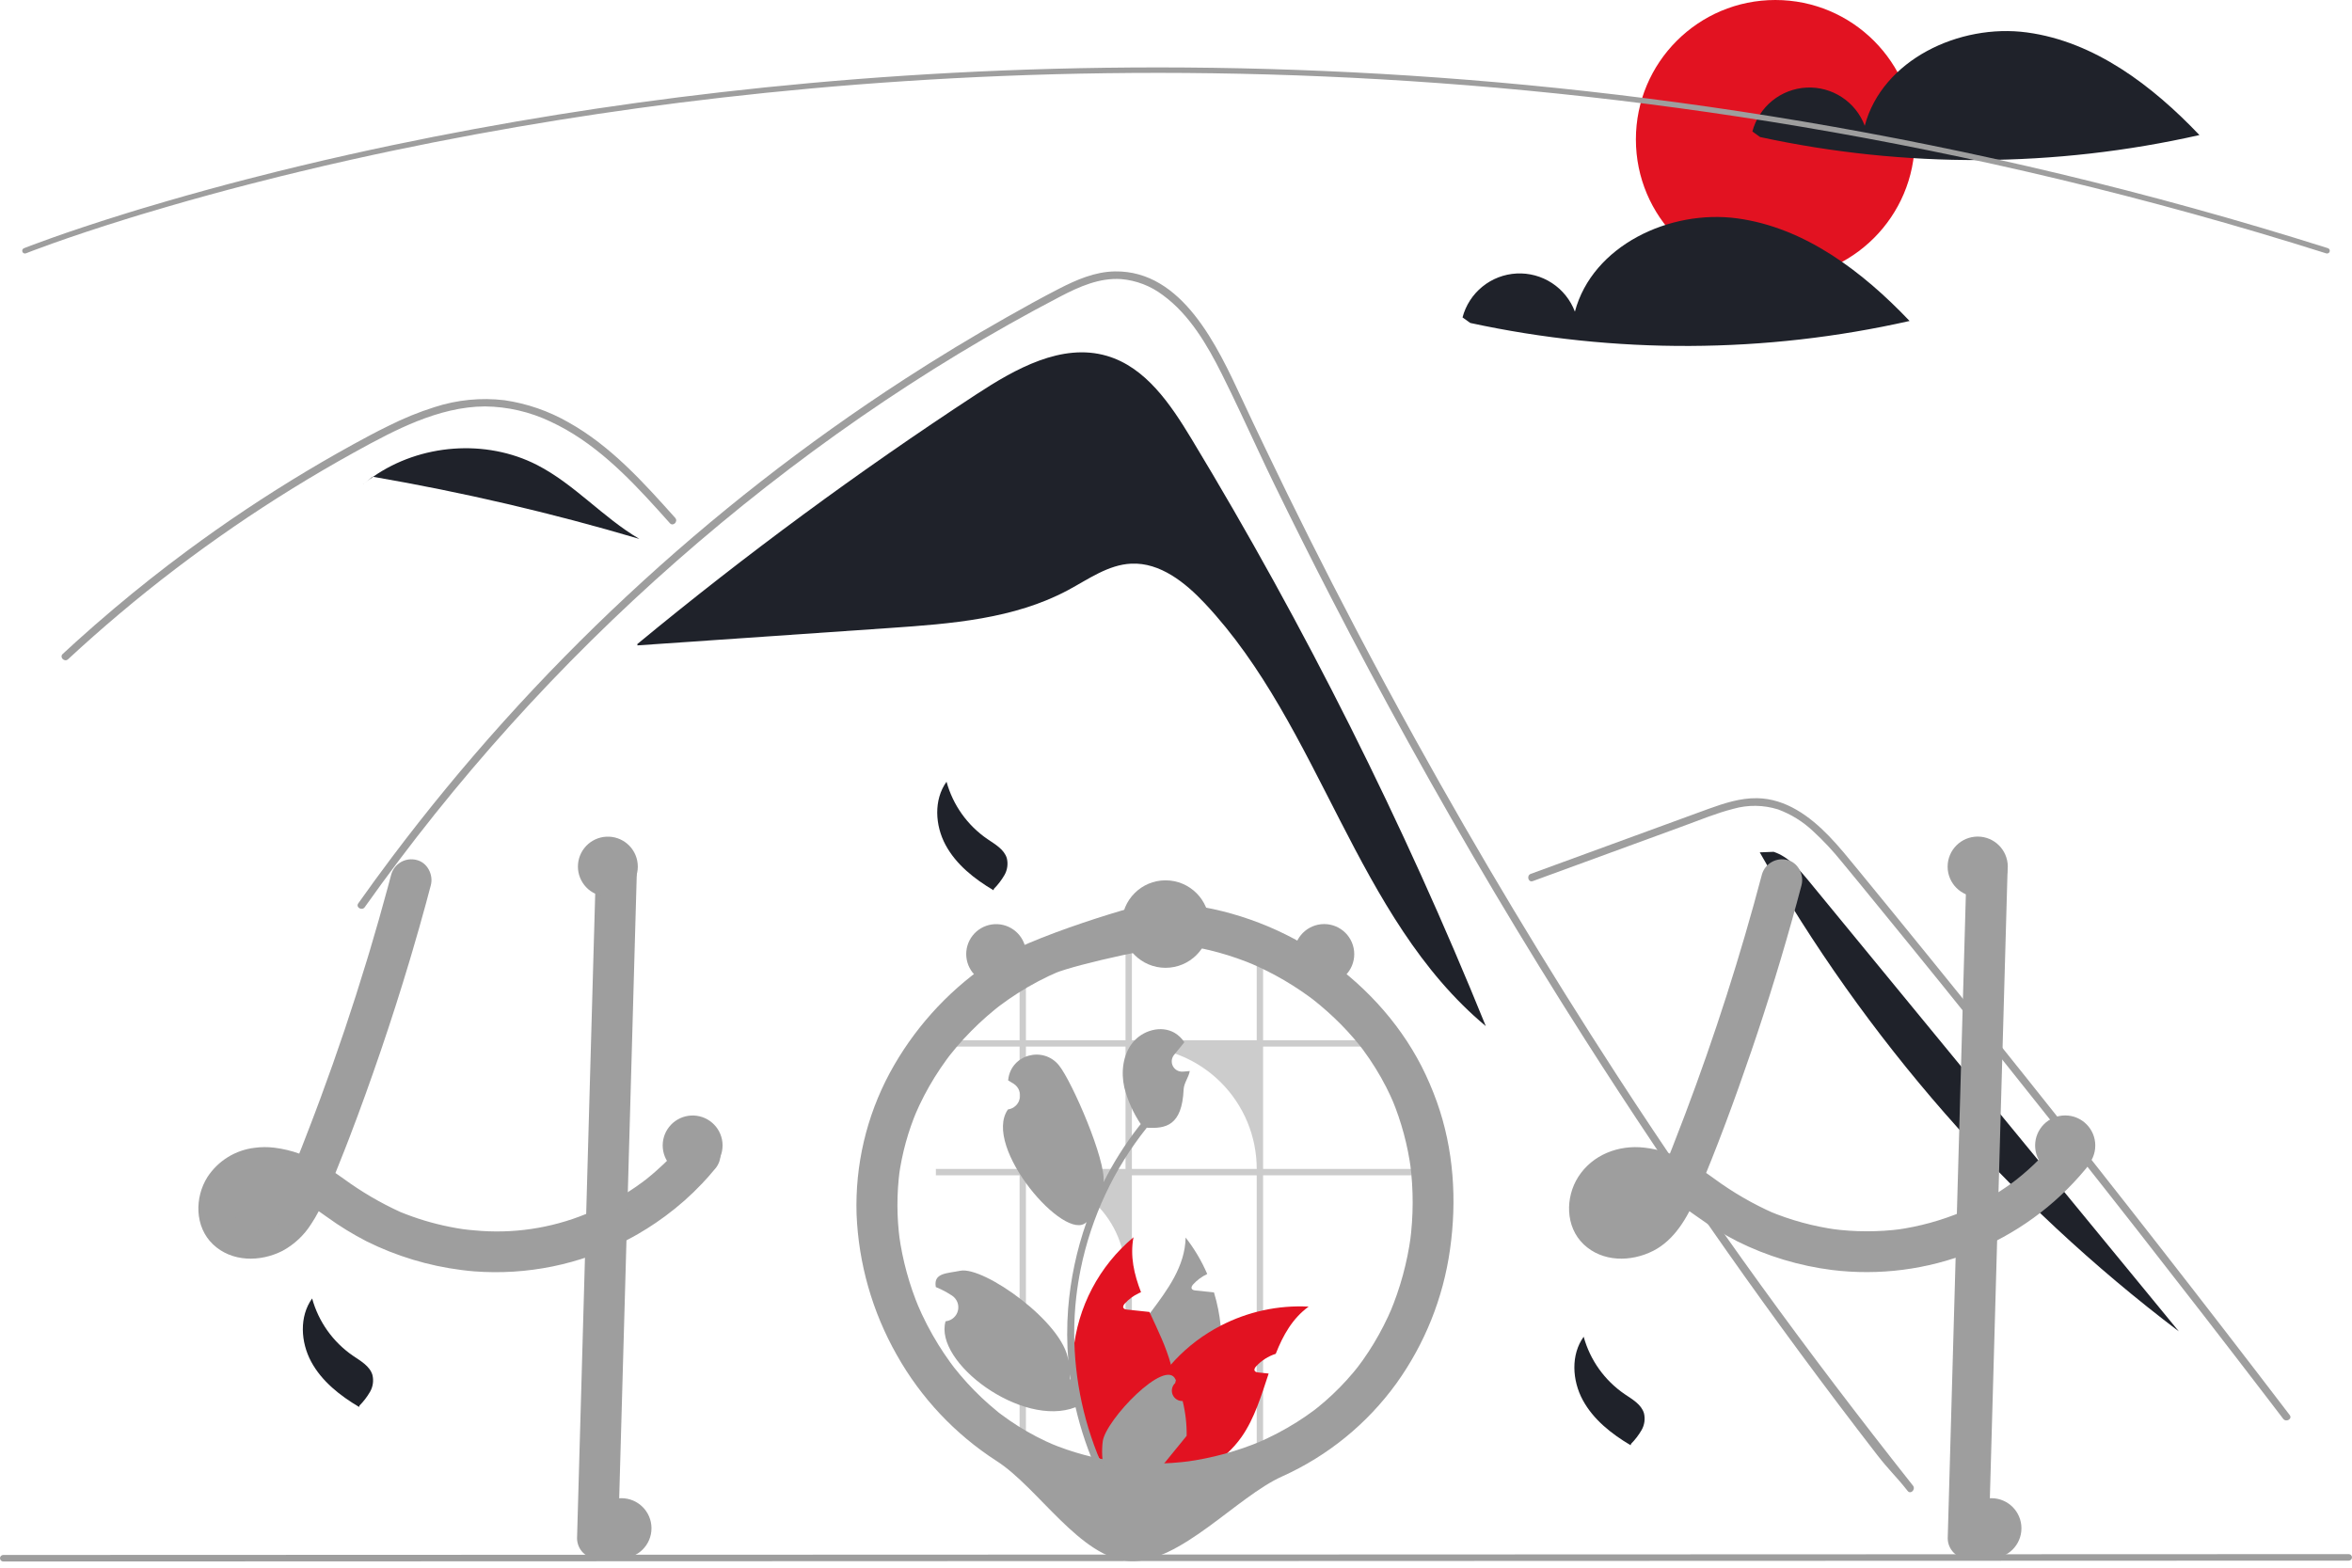 <svg width="300" height="200" viewBox="0 0 300 200" fill="none" xmlns="http://www.w3.org/2000/svg">
<g clip-path="url(#clip0_1338_21578)">
<path d="M151.977 55.989C149.302 51.565 146.132 46.841 141.168 45.397C135.419 43.724 129.514 47.047 124.505 50.327C109.525 60.134 95.099 70.763 81.293 82.165L81.308 82.336C92.057 81.595 102.805 80.854 113.554 80.113C121.319 79.577 129.352 78.968 136.215 75.294C138.819 73.9 141.357 72.038 144.308 71.908C147.975 71.747 151.172 74.307 153.684 76.983C168.545 92.807 172.845 117.007 189.517 130.91C179.004 104.983 166.451 79.931 151.977 55.989Z" fill="#1F222A"/>
<path d="M243.325 190.211C241.681 188.136 241.01 187.65 239.389 185.556C226.19 168.485 213.784 150.837 202.171 132.613C194.283 120.236 186.786 107.621 179.68 94.769C176.297 88.659 173.007 82.5 169.81 76.294C167.329 71.482 164.903 66.641 162.532 61.771C161.854 60.38 161.196 58.983 160.54 57.583C158.996 54.289 157.48 50.98 155.853 47.732C153.999 44.029 151.741 40.147 148.336 37.66C146.786 36.481 144.933 35.768 142.993 35.604C140.221 35.425 137.663 36.569 135.258 37.82C117.666 46.993 101.196 58.494 86.3 71.581C71.365 84.698 58.016 99.516 46.524 115.734C46.172 116.236 45.341 115.757 45.696 115.251C47.093 113.275 48.518 111.321 49.971 109.387C68.034 85.364 90.182 64.705 115.402 48.355C119.646 45.605 123.968 42.984 128.371 40.493C130.59 39.236 132.819 37.995 135.086 36.832C137.308 35.69 139.668 34.664 142.206 34.625C150.846 34.491 155.319 44.275 158.392 50.859C159.357 52.931 160.335 54.996 161.324 57.055C165.061 64.873 168.943 72.619 172.969 80.294C175.453 85.033 177.992 89.743 180.585 94.427C188.655 109.01 197.233 123.298 206.318 137.291C218.353 155.826 230.292 172.2 244.002 189.534C244.38 190.013 243.705 190.697 243.325 190.211Z" fill="#9E9E9E"/>
<path d="M85.446 66.75C84.944 66.19 84.445 65.63 83.94 65.071C79.956 60.665 75.681 56.31 70.211 53.784C67.602 52.542 64.754 51.882 61.865 51.85C58.879 51.859 55.96 52.643 53.2 53.739C51.896 54.261 50.62 54.852 49.364 55.482C47.928 56.205 46.518 56.975 45.114 57.752C42.479 59.21 39.879 60.732 37.312 62.318C32.206 65.474 27.26 68.871 22.473 72.508C19.992 74.395 17.562 76.343 15.183 78.353C12.97 80.22 10.803 82.138 8.68 84.105C8.226 84.524 7.548 83.846 8.002 83.427C8.561 82.906 9.127 82.388 9.693 81.877C11.292 80.431 12.916 79.014 14.566 77.624C17.575 75.085 20.661 72.645 23.826 70.302C28.747 66.657 33.837 63.259 39.097 60.109C41.725 58.535 44.389 57.028 47.09 55.587C47.906 55.153 48.73 54.727 49.565 54.325C51.459 53.369 53.426 52.569 55.448 51.93C58.313 51.003 61.344 50.705 64.334 51.057C67.221 51.477 70.002 52.439 72.532 53.893C77.904 56.895 82.07 61.538 86.124 66.069C86.534 66.529 85.859 67.21 85.446 66.75Z" fill="#9E9E9E"/>
<path d="M195.509 112.408L208.381 107.7L214.772 105.362C216.853 104.601 218.929 103.734 221.081 103.189C222.951 102.655 224.936 102.68 226.792 103.262C228.447 103.875 229.961 104.814 231.246 106.023C232.559 107.232 233.78 108.536 234.9 109.925C236.291 111.597 237.662 113.287 239.039 114.971C244.722 121.921 250.368 128.902 255.977 135.912C261.586 142.923 267.157 149.963 272.691 157.033C278.238 164.121 283.747 171.238 289.218 178.384C289.888 179.26 290.558 180.136 291.227 181.012C291.596 181.496 292.43 181.019 292.055 180.528C286.544 173.309 280.994 166.12 275.406 158.961C269.804 151.784 264.163 144.638 258.484 137.523C252.805 130.407 247.087 123.322 241.331 116.269C239.897 114.511 238.461 112.756 237.022 111.003C235.809 109.523 234.609 108.028 233.278 106.652C230.834 104.125 227.782 101.892 224.128 101.831C221.979 101.795 219.9 102.477 217.904 103.199C215.752 103.978 213.605 104.771 211.456 105.557L198.494 110.298L195.254 111.483C194.679 111.693 194.927 112.62 195.509 112.408L195.509 112.408Z" fill="#9E9E9E"/>
<path d="M68.517 59.328C61.976 55.967 53.599 56.625 47.588 60.825C59.053 62.803 70.393 65.45 81.549 68.751C76.916 66.037 73.293 61.783 68.517 59.328Z" fill="#1F222A"/>
<path d="M47.523 60.813L46.264 61.837C46.69 61.479 47.132 61.143 47.587 60.825C47.566 60.821 47.544 60.817 47.523 60.813Z" fill="#1F222A"/>
<path d="M230.761 112.455C229.494 110.912 228.124 109.297 226.228 108.671L224.459 108.741C237.928 132.541 256.12 153.338 277.916 169.855C262.198 150.721 246.479 131.588 230.761 112.455Z" fill="#1F222A"/>
<path d="M120.731 99.731C121.55 102.706 123.395 105.296 125.939 107.041C126.922 107.711 128.086 108.354 128.423 109.495C128.6 110.223 128.491 110.991 128.118 111.64C127.746 112.281 127.293 112.872 126.771 113.398L126.724 113.577C124.283 112.13 121.96 110.301 120.612 107.804C119.264 105.308 119.075 102.036 120.731 99.731" fill="#1F222A"/>
<path d="M201.999 170.535C202.817 173.51 204.662 176.099 207.206 177.845C208.19 178.514 209.354 179.157 209.69 180.298C209.867 181.026 209.758 181.794 209.386 182.443C209.014 183.084 208.561 183.675 208.039 184.202L207.991 184.38C205.55 182.934 203.228 181.104 201.88 178.607C200.531 176.111 200.343 172.839 201.999 170.535" fill="#1F222A"/>
<path d="M39.813 165.652C40.632 168.627 42.477 171.216 45.021 172.962C46.004 173.632 47.168 174.274 47.505 175.415C47.682 176.143 47.573 176.911 47.2 177.56C46.828 178.202 46.375 178.793 45.853 179.319L45.806 179.497C43.365 178.051 41.042 176.221 39.694 173.725C38.346 171.228 38.157 167.956 39.813 165.652" fill="#1F222A"/>
<path d="M226.448 35.576C236.272 35.576 244.236 27.612 244.236 17.788C244.236 7.964 236.272 0 226.448 0C216.624 0 208.66 7.964 208.66 17.788C208.66 27.612 216.624 35.576 226.448 35.576Z" fill="#E21221"/>
<path d="M258.548 4.14C249.927 2.975 240.085 7.635 237.85 16.042C237.287 14.547 236.264 13.27 234.927 12.395C233.591 11.52 232.011 11.093 230.415 11.175C228.82 11.257 227.292 11.844 226.052 12.851C224.812 13.858 223.925 15.233 223.518 16.778L224.505 17.484C242.979 21.48 262.102 21.393 280.54 17.231C274.543 10.929 267.168 5.306 258.548 4.14Z" fill="#1F222A"/>
<path d="M221.577 27.858C212.956 26.692 203.114 31.352 200.88 39.759C200.317 38.264 199.293 36.987 197.956 36.112C196.62 35.238 195.04 34.81 193.445 34.892C191.849 34.974 190.321 35.561 189.081 36.568C187.842 37.575 186.954 38.95 186.547 40.495L187.534 41.202C206.008 45.197 225.132 45.11 243.569 40.948C237.572 34.646 230.198 29.023 221.577 27.858Z" fill="#1F222A"/>
<path d="M296.819 32.342C296.783 32.342 296.747 32.337 296.714 32.326C204.493 3.161 123.213 6.975 71.267 15.31C64.197 16.444 57.109 17.753 50.199 19.203C48.434 19.572 46.604 19.968 44.759 20.381C42.555 20.872 40.38 21.377 38.295 21.883C37.395 22.096 36.512 22.311 35.646 22.527C34.335 22.851 33.005 23.188 31.579 23.559C29.986 23.97 28.367 24.401 26.767 24.84C26.761 24.842 26.755 24.843 26.749 24.845L26.75 24.845C24.942 25.338 23.144 25.846 21.405 26.354C20.464 26.625 19.555 26.893 18.685 27.158C18.587 27.185 18.501 27.211 18.414 27.238L18.227 27.294C18.119 27.327 18.012 27.36 17.905 27.39L17.898 27.392L17.898 27.393L17.615 27.481C17.277 27.583 16.948 27.683 16.624 27.782C8.063 30.421 3.357 32.299 3.311 32.317C3.268 32.334 3.223 32.343 3.177 32.342C3.131 32.342 3.086 32.332 3.044 32.314C3.002 32.296 2.963 32.27 2.931 32.237C2.899 32.204 2.874 32.166 2.857 32.123C2.84 32.081 2.832 32.035 2.832 31.989C2.833 31.943 2.842 31.898 2.86 31.856C2.878 31.814 2.904 31.776 2.937 31.744C2.97 31.712 3.009 31.686 3.051 31.669C3.098 31.651 7.827 29.764 16.419 27.115C16.744 27.015 17.074 26.916 17.413 26.813L17.676 26.731C17.685 26.728 17.694 26.725 17.703 26.723C17.81 26.692 17.916 26.66 18.024 26.627L18.211 26.57C18.305 26.542 18.396 26.514 18.491 26.488C19.355 26.225 20.267 25.956 21.21 25.684C22.95 25.176 24.75 24.668 26.559 24.174C26.564 24.172 26.57 24.171 26.576 24.169V24.169C28.182 23.728 29.806 23.296 31.405 22.884C32.833 22.512 34.165 22.175 35.478 21.85C36.347 21.634 37.232 21.419 38.132 21.204C40.22 20.698 42.399 20.192 44.607 19.7C46.455 19.287 48.289 18.89 50.056 18.52C56.977 17.069 64.076 15.757 71.156 14.621C123.177 6.274 204.573 2.454 296.924 31.661C297.003 31.686 297.071 31.739 297.115 31.809C297.159 31.88 297.176 31.964 297.163 32.047C297.151 32.129 297.109 32.204 297.046 32.258C296.983 32.312 296.902 32.342 296.819 32.342Z" fill="#9E9E9E"/>
<path d="M91.726 146.433C91.605 146.08 91.402 145.761 91.133 145.502C91.034 145.41 90.926 145.327 90.812 145.254C89.902 144.648 88.541 144.512 87.676 145.254C87.589 145.33 87.509 145.413 87.436 145.502C87.178 145.82 86.912 146.13 86.641 146.433C86.194 146.943 85.737 147.434 85.259 147.912C85.123 148.045 84.987 148.181 84.848 148.313C84.767 148.394 84.687 148.47 84.607 148.547C84.3 148.84 83.986 149.122 83.669 149.402C83.501 149.551 83.334 149.698 83.163 149.841C82.909 150.054 82.654 150.267 82.396 150.472C82.371 150.49 82.347 150.507 82.323 150.528C82.316 150.532 82.312 150.539 82.305 150.542C82.302 150.542 82.298 150.542 82.295 150.549C82.285 150.553 82.277 150.559 82.27 150.566C82.194 150.619 82.141 150.654 82.103 150.685C82.117 150.678 82.131 150.668 82.145 150.661C82.082 150.709 82.016 150.758 81.953 150.807C81.342 151.257 80.718 151.69 80.08 152.094C78.501 153.105 76.842 153.985 75.12 154.727C75.005 154.773 74.886 154.822 74.768 154.867C70.26 156.714 65.369 157.435 60.52 156.967C60.025 156.928 59.529 156.876 59.034 156.81C58.462 156.726 57.894 156.625 57.329 156.51C55.178 156.081 53.073 155.445 51.044 154.612C48.505 153.45 46.091 152.034 43.838 150.385C43.489 150.137 43.137 149.89 42.784 149.649C43.185 148.666 43.58 147.682 43.963 146.691C44.155 146.214 44.34 145.736 44.521 145.254C45.948 141.547 47.287 137.804 48.571 134.048C49.868 130.243 51.092 126.415 52.243 122.566C52.362 122.175 52.477 121.785 52.589 121.394C53.192 119.361 53.771 117.323 54.326 115.28C54.378 115.081 54.434 114.886 54.483 114.687C54.643 114.101 54.8 113.515 54.953 112.929C55.302 111.607 54.514 110.027 53.126 109.71C52.458 109.539 51.749 109.633 51.149 109.974C50.549 110.315 50.105 110.876 49.91 111.538C49.76 112.103 49.61 112.664 49.457 113.229C48.721 115.96 47.946 118.682 47.134 121.394C47.015 121.785 46.897 122.175 46.778 122.566C44.985 128.474 43.017 134.324 40.873 140.113C40.615 140.814 40.353 141.513 40.088 142.21C39.959 142.551 39.83 142.893 39.698 143.235C39.443 143.908 39.181 144.581 38.92 145.254C38.77 145.649 38.616 146.043 38.463 146.433C38.362 146.681 38.264 146.929 38.166 147.173C37.172 146.816 36.142 146.568 35.094 146.433L34.926 146.412C34.114 146.315 33.292 146.322 32.481 146.433C31.268 146.575 30.1 146.981 29.061 147.624C28.022 148.266 27.137 149.129 26.468 150.151C24.805 152.771 24.826 156.517 27.159 158.742C29.562 161.033 33.2 161.016 36.028 159.583C37.527 158.772 38.791 157.587 39.698 156.144C40.045 155.62 40.364 155.079 40.653 154.522C40.727 154.57 40.8 154.619 40.873 154.672C41.152 154.867 41.431 155.066 41.707 155.261C43.312 156.424 45.004 157.463 46.767 158.369C50.559 160.254 54.641 161.488 58.842 162.021C58.937 162.031 59.027 162.045 59.121 162.055C59.585 162.115 60.053 162.16 60.52 162.198C67.224 162.704 73.937 161.332 79.906 158.236C80.411 157.975 80.912 157.7 81.409 157.413C82.18 156.967 82.933 156.492 83.669 155.99C84.07 155.718 84.461 155.442 84.848 155.153C86.54 153.907 88.117 152.512 89.56 150.985C90.107 150.409 90.632 149.815 91.133 149.203C91.607 148.701 91.88 148.044 91.9 147.354C91.897 147.039 91.838 146.727 91.726 146.433ZM33.971 154.741C34.044 154.689 34.117 154.633 34.187 154.577C34.166 154.63 34.065 154.689 33.971 154.741H33.971ZM35.09 153.615C35.01 153.706 34.937 153.796 34.856 153.887C34.612 154.16 34.35 154.416 34.072 154.654C34.033 154.689 33.992 154.724 33.95 154.755C33.949 154.755 33.949 154.755 33.948 154.756C33.948 154.756 33.947 154.756 33.947 154.756C33.947 154.757 33.947 154.757 33.946 154.757C33.946 154.758 33.946 154.758 33.946 154.759C33.896 154.781 33.847 154.807 33.8 154.836C33.65 154.926 33.496 155.01 33.339 155.087C33.032 155.2 32.716 155.287 32.394 155.348C32.147 155.366 31.899 155.369 31.651 155.355H31.644C31.473 155.317 31.305 155.271 31.139 155.216C31.055 155.174 30.975 155.125 30.894 155.076C30.863 155.048 30.835 155.02 30.818 155.003C30.784 154.972 30.752 154.938 30.724 154.902C30.724 154.901 30.723 154.901 30.723 154.9C30.723 154.9 30.723 154.9 30.723 154.899C30.722 154.899 30.722 154.899 30.721 154.899C30.721 154.898 30.72 154.898 30.72 154.898C30.682 154.829 30.64 154.759 30.601 154.689C30.599 154.687 30.598 154.685 30.598 154.682C30.57 154.595 30.546 154.504 30.525 154.414C30.517 154.254 30.518 154.095 30.528 153.936C30.575 153.713 30.638 153.494 30.716 153.28C30.787 153.128 30.867 152.982 30.957 152.841C30.964 152.827 30.999 152.771 31.037 152.708C31.041 152.704 31.041 152.705 31.041 152.701C31.093 152.642 31.145 152.579 31.201 152.523C31.296 152.419 31.397 152.328 31.498 152.234C31.695 152.105 31.898 151.987 32.108 151.881C32.441 151.763 32.783 151.671 33.13 151.606C33.642 151.565 34.157 151.57 34.668 151.62C35.153 151.704 35.63 151.822 36.098 151.972C35.815 152.522 35.492 153.052 35.132 153.556C35.118 153.576 35.104 153.597 35.09 153.615ZM31.212 152.467C31.181 152.517 31.145 152.562 31.104 152.603C31.131 152.552 31.168 152.506 31.212 152.467Z" fill="#9E9E9E"/>
<path d="M81.242 110.812C81.21 111.907 81.179 113.003 81.148 114.098C81.081 116.529 81.013 118.961 80.942 121.394C80.869 124.132 80.792 126.869 80.712 129.605C80.673 131.017 80.634 132.43 80.593 133.842C80.485 137.648 80.378 141.452 80.272 145.255C80.262 145.649 80.248 146.039 80.237 146.433C80.185 148.32 80.133 150.207 80.08 152.094C80.021 154.142 79.963 156.189 79.906 158.236C79.864 159.771 79.821 161.307 79.777 162.844C79.463 173.98 79.149 185.117 78.835 196.254C78.822 196.943 78.542 197.601 78.054 198.089C77.567 198.577 76.909 198.856 76.219 198.87C75.527 198.864 74.865 198.587 74.376 198.097C73.886 197.608 73.609 196.946 73.603 196.254C73.778 189.99 73.955 183.725 74.134 177.461C74.291 171.797 74.45 166.133 74.612 160.469C74.664 158.603 74.716 156.735 74.769 154.867C74.849 152.056 74.928 149.245 75.006 146.433C75.016 146.039 75.03 145.649 75.04 145.255C75.047 144.909 75.058 144.567 75.068 144.222C75.222 138.764 75.375 133.304 75.529 127.843C75.592 125.695 75.652 123.545 75.71 121.394C75.78 118.942 75.85 116.492 75.919 114.042C75.951 112.964 75.979 111.89 76.01 110.812C76.023 110.123 76.303 109.465 76.791 108.977C77.279 108.489 77.936 108.21 78.626 108.196C79.318 108.202 79.98 108.479 80.469 108.969C80.959 109.458 81.236 110.12 81.242 110.812Z" fill="#9E9E9E"/>
<path d="M224.742 111.538C221.999 121.925 218.72 132.163 214.92 142.211C213.871 144.982 212.798 147.748 211.651 150.481L211.915 149.856C211.403 151.158 210.749 152.399 209.965 153.557C209.912 153.632 209.858 153.706 209.802 153.779C210.074 153.433 210.125 153.364 209.957 153.574C209.868 153.679 209.781 153.784 209.689 153.886C209.445 154.159 209.183 154.416 208.905 154.654C208.835 154.714 208.764 154.773 208.691 154.83L209.019 154.576C208.981 154.666 208.714 154.785 208.631 154.835C208.362 154.997 208.082 155.139 207.792 155.26L208.417 154.997C207.943 155.188 207.447 155.324 206.941 155.401L207.637 155.308C207.14 155.377 206.636 155.382 206.138 155.324L206.833 155.417C206.425 155.361 206.026 155.254 205.646 155.098L206.271 155.361C206.067 155.273 205.872 155.168 205.685 155.049C205.59 154.987 205.3 154.767 205.68 155.057C206.075 155.359 205.731 155.083 205.649 155.003C205.581 154.936 205.52 154.863 205.454 154.795C205.146 154.48 205.802 155.338 205.592 154.969C205.481 154.784 205.378 154.594 205.286 154.398L205.55 155.023C205.43 154.726 205.345 154.416 205.296 154.099L205.389 154.794C205.339 154.4 205.339 154.001 205.388 153.606L205.295 154.302C205.359 153.862 205.475 153.431 205.642 153.018L205.378 153.643C205.494 153.366 205.632 153.098 205.789 152.841C205.861 152.709 205.947 152.584 206.043 152.468C206.06 152.473 205.601 152.995 205.844 152.732C205.908 152.663 205.968 152.59 206.032 152.522C206.136 152.412 206.246 152.312 206.355 152.209C206.72 151.862 205.845 152.546 206.266 152.271C206.571 152.071 206.891 151.896 207.225 151.748L206.6 152.012C207.158 151.782 207.744 151.625 208.342 151.545L207.647 151.638C208.396 151.552 209.153 151.561 209.9 151.665L209.205 151.571C210.151 151.715 211.075 151.975 211.957 152.345L211.332 152.082C213.212 152.889 214.877 154.087 216.539 155.262C218.144 156.424 219.836 157.463 221.598 158.368C225.391 160.254 229.473 161.489 233.674 162.021C239.7 162.76 245.814 161.973 251.456 159.733C257.098 157.493 262.088 153.873 265.966 149.203C266.44 148.701 266.712 148.043 266.733 147.353C266.728 146.661 266.453 145.997 265.966 145.504C265.007 144.623 263.194 144.374 262.267 145.504C261.389 146.576 260.444 147.593 259.44 148.547C258.971 148.992 258.489 149.424 257.995 149.841C257.713 150.08 257.427 150.314 257.137 150.543C256.999 150.651 256.572 150.94 257.228 150.474C257.078 150.581 256.934 150.697 256.785 150.807C254.589 152.426 252.208 153.78 249.694 154.841L250.318 154.577C247.62 155.709 244.786 156.485 241.888 156.887L242.583 156.793C239.602 157.185 236.581 157.181 233.601 156.78L234.296 156.873C231.317 156.464 228.402 155.67 225.627 154.512L226.251 154.776C223.573 153.591 221.031 152.118 218.67 150.384C217.442 149.474 216.146 148.659 214.794 147.945C213.219 147.14 211.514 146.622 209.758 146.414C206.466 146.027 203.112 147.309 201.302 150.153C199.636 152.771 199.658 156.516 201.99 158.742C204.392 161.034 208.031 161.015 210.862 159.581C213.588 158.2 215.226 155.331 216.378 152.626C218.97 146.538 221.264 140.309 223.402 134.048C225.517 127.855 227.435 121.598 229.157 115.279C229.37 114.497 229.58 113.713 229.787 112.929C230.136 111.607 229.347 110.027 227.96 109.711C227.291 109.539 226.582 109.633 225.982 109.974C225.381 110.315 224.937 110.876 224.742 111.538L224.742 111.538Z" fill="#9E9E9E"/>
<path d="M250.841 110.812L249.9 144.223L248.963 177.46L248.434 196.254C248.439 196.946 248.717 197.608 249.206 198.097C249.696 198.587 250.358 198.864 251.049 198.87C251.739 198.857 252.397 198.577 252.884 198.089C253.372 197.601 253.652 196.944 253.665 196.254L254.607 162.843L255.544 129.606L256.073 110.812C256.067 110.12 255.79 109.458 255.301 108.969C254.811 108.48 254.149 108.202 253.457 108.196C252.768 108.21 252.11 108.489 251.622 108.977C251.135 109.465 250.855 110.123 250.841 110.812Z" fill="#9E9E9E"/>
<path opacity="0.2" d="M160.297 186.926H161.109V149.94H180.058V149.13H161.109V133.524H175.743C175.528 133.251 175.308 132.981 175.081 132.716H161.109V122.408C160.841 122.293 160.57 122.183 160.297 122.079V132.716H144.374V119.509C144.102 119.521 143.833 119.54 143.562 119.563V132.716H130.859V122.862C130.587 122.983 130.318 123.11 130.051 123.243V132.716H119.373V133.524H130.051V149.13H119.373V149.94H130.051V186.926H130.859V149.94C132.528 149.94 134.18 150.268 135.721 150.906C137.262 151.544 138.663 152.48 139.842 153.66C141.022 154.839 141.958 156.24 142.596 157.781C143.234 159.323 143.563 160.974 143.562 162.643V186.926H144.374V149.94H160.297V186.926ZM130.859 149.13V133.524H143.562V149.13H130.859ZM144.374 149.13V133.524H144.693C146.742 133.524 148.772 133.928 150.665 134.712C152.558 135.496 154.278 136.646 155.727 138.095C157.176 139.544 158.326 141.265 159.11 143.158C159.894 145.051 160.297 147.081 160.297 149.13H144.374Z" fill="black"/>
<path d="M155.338 175.836C154.315 180.397 151.866 184.514 148.345 187.59C148.086 187.813 147.828 188.029 147.56 188.242C146.908 188.301 146.26 188.362 145.617 188.423C145.083 188.472 144.557 188.524 144.034 188.573L143.939 188.584L143.873 188.012L143.608 185.696C142.58 184.017 141.942 182.128 141.743 180.17C141.544 178.211 141.788 176.233 142.457 174.381C143.378 171.898 145.045 169.704 146.684 167.528C148.948 164.521 151.149 161.55 151.229 157.884C152.343 159.309 153.269 160.872 153.984 162.533C153.309 162.851 152.703 163.298 152.199 163.848C152.056 164.005 151.913 164.225 152.01 164.413C152.094 164.573 152.303 164.612 152.485 164.633C152.921 164.678 153.36 164.723 153.796 164.769C154.145 164.807 154.494 164.842 154.842 164.88C155.264 166.265 155.551 167.688 155.697 169.129C155.932 171.369 155.811 173.633 155.338 175.836Z" fill="#9E9E9E"/>
<path d="M166.918 166.694C164.86 168.191 163.656 170.343 162.722 172.714C161.764 173.021 160.902 173.571 160.221 174.312C160.078 174.469 159.935 174.688 160.033 174.877C160.116 175.037 160.326 175.076 160.507 175.096C160.943 175.142 161.382 175.187 161.818 175.232C160.884 178.037 160.026 180.939 158.372 183.307C157.273 184.87 155.84 186.17 154.176 187.112C153.723 187.37 153.255 187.602 152.774 187.806C151.003 187.942 149.264 188.088 147.56 188.242C146.908 188.301 146.26 188.362 145.617 188.424C145.084 188.472 144.557 188.525 144.034 188.573C144.03 188.382 144.03 188.19 144.034 187.998C144.144 182.888 146.024 177.974 149.353 174.095C149.51 173.914 149.67 173.736 149.834 173.558C151.521 171.757 153.504 170.259 155.697 169.129C159.153 167.332 163.027 166.491 166.918 166.694Z" fill="#E21221"/>
<path d="M146.221 186.634L145.82 187.82L145.618 188.424C145.084 188.472 144.557 188.525 144.034 188.574L143.94 188.584C143.361 188.643 142.785 188.703 142.21 188.762C142.06 188.588 141.91 188.41 141.764 188.228C138.123 183.82 136.375 178.149 136.903 172.456C137.43 166.763 140.19 161.51 144.578 157.846C144.118 160.256 144.655 162.565 145.537 164.856C145.443 164.895 145.353 164.933 145.265 164.975C144.59 165.293 143.984 165.739 143.48 166.29C143.337 166.447 143.194 166.666 143.291 166.855C143.375 167.015 143.584 167.054 143.766 167.074C144.202 167.12 144.641 167.165 145.077 167.211C145.426 167.249 145.775 167.284 146.123 167.322C146.287 167.34 146.451 167.357 146.615 167.374C146.64 167.427 146.66 167.476 146.685 167.528C147.679 169.683 148.75 171.849 149.353 174.096C149.504 174.659 149.623 175.231 149.709 175.808C149.977 177.759 149.803 179.745 149.2 181.619C148.596 183.493 147.578 185.207 146.221 186.634Z" fill="#E21221"/>
<path d="M181.328 136.047C178.325 130.19 173.674 125.262 168.203 121.641C162.714 118.025 156.416 115.822 149.87 115.23C149.011 115.152 148.151 115.107 147.289 115.093C146.27 115.078 130.943 119.499 125.808 123.109C120.677 126.675 116.455 131.398 113.485 136.895C110.519 142.423 109.061 148.634 109.256 154.904C109.51 161.212 111.268 167.368 114.384 172.858C117.457 178.331 121.82 182.97 127.095 186.372C132.444 189.786 137.818 198.836 144.134 199.156C150.498 199.478 157.756 190.94 163.56 188.348C169.364 185.734 174.382 181.645 178.113 176.488C181.739 171.433 184.085 165.575 184.949 159.415C185.847 153.108 185.428 146.604 183.274 140.575C182.722 139.026 182.072 137.514 181.328 136.047C180.707 134.824 178.888 134.374 177.749 135.109C177.162 135.47 176.737 136.043 176.563 136.71C176.388 137.377 176.477 138.085 176.811 138.688C177.175 139.406 177.514 140.135 177.827 140.877L177.564 140.252C178.75 143.104 179.556 146.098 179.962 149.159L179.869 148.464C180.301 151.785 180.293 155.149 179.846 158.468L179.939 157.773C179.487 161.092 178.601 164.337 177.304 167.425L177.568 166.8C176.901 168.376 176.123 169.902 175.241 171.369C174.794 172.109 174.319 172.833 173.818 173.539C173.597 173.848 173.37 174.153 173.141 174.456C172.843 174.852 173.548 173.939 173.24 174.327C173.187 174.394 173.135 174.46 173.082 174.526C172.924 174.724 172.763 174.92 172.6 175.115C171.513 176.412 170.326 177.623 169.051 178.736C168.733 179.014 168.41 179.285 168.082 179.549C167.919 179.681 167.757 179.819 167.586 179.942C167.593 179.937 168.137 179.523 167.815 179.763C167.714 179.839 167.613 179.916 167.512 179.991C166.835 180.492 166.141 180.968 165.428 181.418C163.788 182.451 162.066 183.351 160.282 184.108L160.906 183.844C157.827 185.141 154.591 186.026 151.281 186.478L151.977 186.385C148.668 186.832 145.315 186.838 142.005 186.403L142.701 186.496C139.692 186.092 136.75 185.297 133.948 184.13L134.573 184.393C132.95 183.708 131.385 182.893 129.893 181.955C129.155 181.49 128.436 180.996 127.737 180.474C127.637 180.399 127.538 180.323 127.438 180.248C127.119 180.007 127.668 180.426 127.672 180.429C127.486 180.296 127.308 180.153 127.137 180.002C126.799 179.727 126.466 179.445 126.139 179.157C124.829 178.004 123.605 176.755 122.479 175.422C122.197 175.089 121.921 174.75 121.651 174.407C121.534 174.258 121.321 173.957 121.792 174.591C121.73 174.508 121.666 174.426 121.603 174.343C121.453 174.143 121.304 173.943 121.158 173.74C120.646 173.031 120.159 172.305 119.697 171.562C118.654 169.879 117.744 168.117 116.975 166.292L117.239 166.917C115.98 163.922 115.119 160.775 114.678 157.557L114.772 158.252C114.374 155.285 114.368 152.279 114.755 149.311L114.661 150.006C115.058 147.132 115.831 144.322 116.962 141.65L116.698 142.275C117.409 140.602 118.248 138.986 119.207 137.442C119.688 136.669 120.197 135.915 120.734 135.18C120.856 135.013 120.98 134.847 121.105 134.682C121.218 134.533 121.529 134.161 120.998 134.817C121.05 134.753 121.1 134.687 121.152 134.622C121.447 134.248 121.749 133.88 122.058 133.518C123.229 132.147 124.498 130.862 125.854 129.674C126.197 129.374 126.545 129.08 126.899 128.792C127.059 128.661 127.221 128.532 127.384 128.404C127.449 128.353 127.515 128.303 127.58 128.251C126.883 128.805 127.386 128.402 127.544 128.283C128.273 127.737 129.021 127.219 129.789 126.727C131.495 125.636 133.291 124.69 135.155 123.899L134.531 124.163C137.237 123.027 149.229 120.344 151.41 120.637L150.714 120.544C153.92 120.991 157.053 121.857 160.034 123.118L159.409 122.855C160.919 123.496 162.387 124.233 163.804 125.062C164.511 125.477 165.205 125.914 165.885 126.375C166.207 126.592 166.525 126.815 166.84 127.042C166.997 127.156 167.154 127.271 167.309 127.387C167.396 127.452 167.482 127.517 167.568 127.582C167.93 127.854 167.069 127.188 167.449 127.489C168.72 128.488 169.928 129.566 171.065 130.716C171.623 131.285 172.162 131.871 172.682 132.476C172.949 132.786 173.21 133.101 173.466 133.42C173.593 133.579 174.025 134.153 173.495 133.45C173.625 133.622 173.756 133.793 173.884 133.966C174.986 135.458 175.965 137.037 176.811 138.688C177.436 139.907 179.247 140.362 180.39 139.626C180.977 139.265 181.402 138.691 181.576 138.025C181.751 137.358 181.662 136.65 181.328 136.047Z" fill="#9E9E9E"/>
<path d="M150.848 178.737C150.578 178.749 150.311 178.678 150.082 178.533C149.854 178.389 149.675 178.178 149.571 177.928C149.467 177.679 149.442 177.403 149.499 177.139C149.557 176.875 149.694 176.635 149.892 176.452C149.926 176.319 149.949 176.225 149.983 176.092C149.971 176.064 149.959 176.035 149.947 176.006C148.733 173.112 140.988 181.18 140.654 183.9C140.506 185.102 140.568 186.321 140.837 187.502C138.329 182.03 137.026 176.082 137.018 170.062C137.017 168.551 137.101 167.042 137.269 165.54C137.408 164.31 137.6 163.088 137.847 161.874C139.191 155.292 142.078 149.122 146.271 143.871C148.668 144.005 150.769 143.64 150.972 138.994C151.008 138.167 151.621 137.451 151.756 136.637C151.527 136.667 151.295 136.686 151.066 136.701C150.995 136.705 150.919 136.708 150.848 136.712L150.821 136.713C150.57 136.725 150.32 136.663 150.103 136.536C149.886 136.409 149.71 136.221 149.596 135.997C149.483 135.772 149.437 135.519 149.464 135.268C149.491 135.018 149.59 134.781 149.749 134.585C149.847 134.464 149.946 134.342 150.045 134.221C150.195 134.033 150.349 133.849 150.499 133.662C150.517 133.644 150.533 133.625 150.548 133.605C150.721 133.391 150.893 133.181 151.066 132.967C150.751 132.478 150.327 132.069 149.828 131.771C148.098 130.758 145.711 131.459 144.462 133.024C143.209 134.588 142.972 136.784 143.408 138.738C143.836 140.402 144.544 141.98 145.501 143.406C145.408 143.526 145.31 143.643 145.216 143.763C143.501 145.968 142.007 148.335 140.754 150.832C141.108 148.063 136.774 138.063 135.097 135.945C133.084 133.401 128.955 134.512 128.6 137.737C128.597 137.768 128.593 137.799 128.59 137.83C128.839 137.971 129.083 138.12 129.321 138.278C129.621 138.478 129.853 138.764 129.987 139.098C130.122 139.432 130.152 139.8 130.074 140.151C129.996 140.503 129.814 140.823 129.551 141.069C129.288 141.316 128.957 141.477 128.6 141.532L128.564 141.538C125.231 146.296 135.915 158.682 138.59 155.901C137.331 159.468 136.541 163.184 136.241 166.955C136.071 169.18 136.081 171.414 136.271 173.638L136.26 173.559C135.665 168.717 125.471 161.518 122.494 162.117C120.78 162.463 119.091 162.384 119.351 164.114C119.355 164.142 119.359 164.169 119.364 164.197C119.826 164.385 120.275 164.602 120.711 164.846C120.96 164.987 121.203 165.136 121.442 165.293C121.741 165.494 121.973 165.78 122.108 166.114C122.242 166.448 122.272 166.815 122.194 167.167C122.116 167.519 121.934 167.839 121.671 168.085C121.408 168.332 121.077 168.493 120.721 168.548L120.684 168.553C120.658 168.557 120.636 168.561 120.609 168.565C119.092 173.785 130.343 182.209 137.183 179.528H137.186C137.864 182.474 138.846 185.341 140.117 188.083H150.586C150.623 187.967 150.657 187.847 150.691 187.731C149.722 187.792 148.749 187.734 147.794 187.558C148.571 186.605 149.347 185.645 150.124 184.691C150.141 184.674 150.158 184.655 150.173 184.635C150.567 184.147 150.965 183.663 151.358 183.176L151.359 183.175C151.38 181.68 151.208 180.188 150.848 178.737L150.848 178.737ZM138.86 155.154L138.865 155.147L138.86 155.162V155.154ZM136.541 176.058L136.451 175.855C136.455 175.709 136.455 175.562 136.451 175.412C136.451 175.371 136.444 175.33 136.444 175.289C136.477 175.547 136.507 175.806 136.545 176.065L136.541 176.058Z" fill="#9E9E9E"/>
<path d="M33.221 156.953C35.34 156.953 37.058 155.235 37.058 153.116C37.058 150.997 35.34 149.279 33.221 149.279C31.102 149.279 29.385 150.997 29.385 153.116C29.385 155.235 31.102 156.953 33.221 156.953Z" fill="#9E9E9E"/>
<path d="M79.26 198.807C81.379 198.807 83.097 197.089 83.097 194.97C83.097 192.852 81.379 191.134 79.26 191.134C77.141 191.134 75.424 192.852 75.424 194.97C75.424 197.089 77.141 198.807 79.26 198.807Z" fill="#9E9E9E"/>
<path d="M254.001 198.807C256.12 198.807 257.837 197.089 257.837 194.97C257.837 192.852 256.12 191.134 254.001 191.134C251.882 191.134 250.164 192.852 250.164 194.97C250.164 197.089 251.882 198.807 254.001 198.807Z" fill="#9E9E9E"/>
<path d="M263.419 149.977C265.538 149.977 267.255 148.259 267.255 146.14C267.255 144.021 265.538 142.304 263.419 142.304C261.3 142.304 259.582 144.021 259.582 146.14C259.582 148.259 261.3 149.977 263.419 149.977Z" fill="#9E9E9E"/>
<path d="M252.258 114.401C254.377 114.401 256.095 112.684 256.095 110.565C256.095 108.446 254.377 106.728 252.258 106.728C250.14 106.728 248.422 108.446 248.422 110.565C248.422 112.684 250.14 114.401 252.258 114.401Z" fill="#9E9E9E"/>
<path d="M92.165 146.14C92.163 147.12 91.784 148.062 91.106 148.77C90.429 149.479 89.506 149.9 88.527 149.946C87.548 149.992 86.588 149.66 85.847 149.019C85.106 148.378 84.64 147.476 84.545 146.501C84.45 145.525 84.734 144.551 85.338 143.779C85.942 143.007 86.819 142.497 87.788 142.353C88.758 142.21 89.746 142.445 90.546 143.01C91.347 143.575 91.901 144.426 92.092 145.387C92.141 145.635 92.165 145.887 92.165 146.14Z" fill="#9E9E9E"/>
<path d="M168.899 125.562C171.018 125.562 172.736 123.845 172.736 121.726C172.736 119.607 171.018 117.889 168.899 117.889C166.78 117.889 165.062 119.607 165.062 121.726C165.062 123.845 166.78 125.562 168.899 125.562Z" fill="#9E9E9E"/>
<path d="M130.88 121.726C130.878 122.706 130.499 123.647 129.821 124.356C129.144 125.064 128.22 125.485 127.242 125.531C126.263 125.578 125.303 125.246 124.562 124.605C123.821 123.963 123.355 123.062 123.26 122.086C123.165 121.111 123.449 120.136 124.053 119.364C124.656 118.592 125.534 118.082 126.503 117.939C127.473 117.796 128.46 118.031 129.261 118.596C130.062 119.16 130.616 120.011 130.807 120.972C130.856 121.22 130.88 121.473 130.88 121.726Z" fill="#9E9E9E"/>
<path d="M81.353 110.565C81.35 111.545 80.971 112.486 80.294 113.195C79.617 113.903 78.693 114.324 77.714 114.37C76.735 114.417 75.776 114.085 75.035 113.444C74.294 112.802 73.828 111.901 73.733 110.925C73.638 109.95 73.922 108.975 74.525 108.203C75.129 107.431 76.007 106.921 76.976 106.778C77.945 106.635 78.933 106.87 79.734 107.434C80.535 107.999 81.088 108.85 81.279 109.811C81.329 110.059 81.353 110.312 81.353 110.565Z" fill="#9E9E9E"/>
<path d="M209.008 158.348C211.127 158.348 212.845 156.63 212.845 154.511C212.845 152.393 211.127 150.675 209.008 150.675C206.89 150.675 205.172 152.393 205.172 154.511C205.172 156.63 206.89 158.348 209.008 158.348Z" fill="#9E9E9E"/>
<path d="M148.668 123.47C151.75 123.47 154.249 120.971 154.249 117.889C154.249 114.807 151.75 112.309 148.668 112.309C145.586 112.309 143.088 114.807 143.088 117.889C143.088 120.971 145.586 123.47 148.668 123.47Z" fill="#9E9E9E"/>
<path d="M299.585 199.1L0.415 199.207C0.361 199.207 0.307 199.197 0.256 199.176C0.206 199.155 0.16 199.124 0.122 199.086C0.083 199.047 0.052 199.001 0.032 198.951C0.011 198.901 0 198.847 0 198.792C0 198.737 0.011 198.683 0.032 198.633C0.052 198.583 0.083 198.537 0.122 198.498C0.16 198.46 0.206 198.429 0.256 198.408C0.307 198.387 0.361 198.377 0.415 198.377L299.585 198.27C299.695 198.27 299.8 198.314 299.878 198.392C299.955 198.469 299.999 198.575 299.999 198.685C299.999 198.795 299.955 198.9 299.878 198.978C299.8 199.056 299.695 199.1 299.585 199.1Z" fill="#9E9E9E"/>
</g>
<defs>
<clipPath id="clip0_1338_21578">
<rect width="300" height="199.207" fill="white"/>
</clipPath>
</defs>
</svg>

